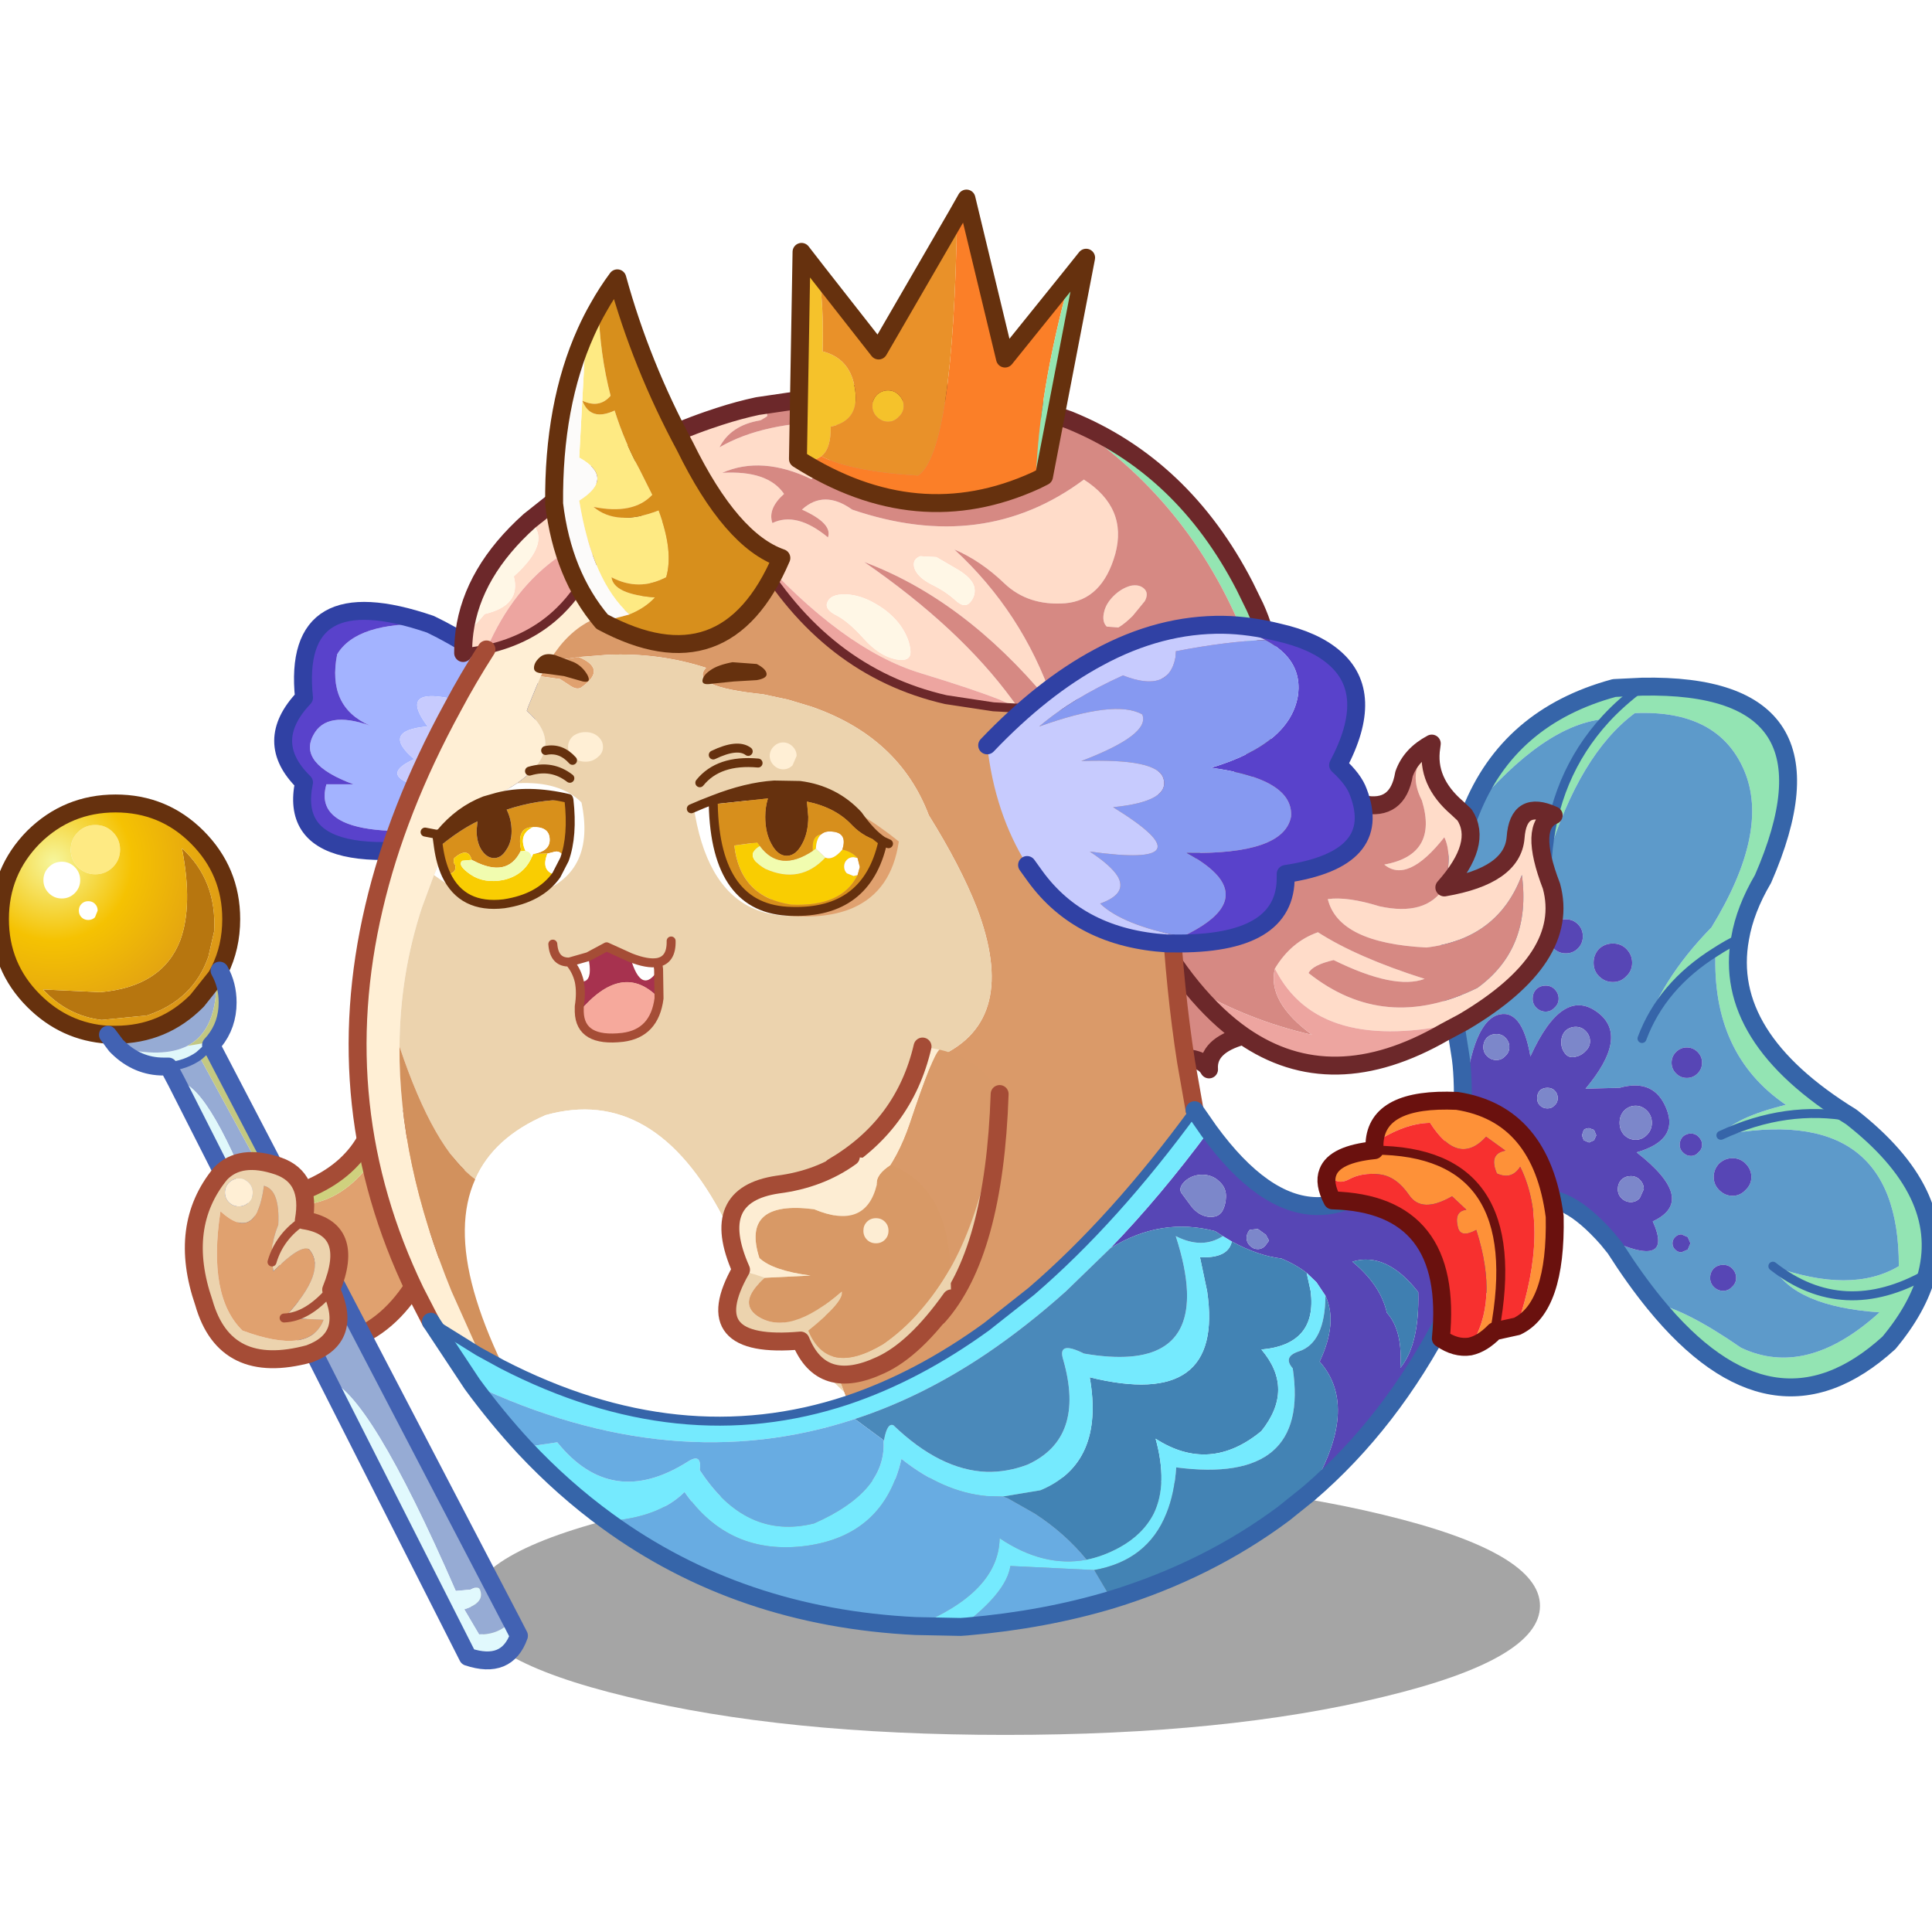 <svg xmlns:ffdec="https://www.free-decompiler.com/flash" xmlns:xlink="http://www.w3.org/1999/xlink" ffdec:objectType="frame" height="90" width="90" xmlns="http://www.w3.org/2000/svg"><use ffdec:characterId="25" height="90" transform="translate(-3.9)" width="95.3" xlink:href="#a"/><defs><g id="a" transform="translate(3.9)"><use ffdec:characterId="10" height="90" width="90" xlink:href="#b"/><use ffdec:characterId="24" height="160.2" transform="matrix(.465 0 0 .465 -3.885 6.32)" width="204.85" xlink:href="#c"/></g><g id="b"><use ffdec:characterId="8" height="90" width="90" xlink:href="#d"/><use ffdec:characterId="9" height="0" transform="translate(0 3.6) scale(.428)" width="0" xlink:href="#sprite9"/></g><g id="d"><use ffdec:characterId="6" height="90" width="90" xlink:href="#e"/><use ffdec:characterId="7" height="0" transform="matrix(.616 0 0 .616 0 14.5)" width="0" xlink:href="#sprite8"/></g><g id="e"><use ffdec:characterId="4" height="90" width="90" xlink:href="#f"/><use ffdec:characterId="5" height="0" transform="matrix(.5 0 0 .5 0 10.4)" width="0" xlink:href="#sprite7"/></g><g id="f"><use ffdec:characterId="1" height="0" transform="matrix(.435 0 0 .434 .3 2.65)" width="0" xlink:href="#sprite5"/><use ffdec:characterId="3" height="49.05" transform="scale(1.917 1.835)" width="46.95" xlink:href="#g"/></g><g id="c" transform="translate(8.35 6.3)"><use ffdec:characterId="11" height="28.8" transform="translate(47.15 128.05) scale(.898)" width="119.3" xlink:href="#h"/><use ffdec:characterId="12" height="80.15" transform="translate(137.202 48.002) scale(.898)" width="63.6" xlink:href="#i"/><use ffdec:characterId="13" height="97.6" transform="translate(-.898 59.702) scale(.898)" width="59.9" xlink:href="#j"/><use ffdec:characterId="14" height="28.8" transform="translate(27.452 40.402) scale(.898)" width="29.5" xlink:href="#k"/><use ffdec:characterId="15" height="38.35" transform="translate(113.852 53.702) scale(.898)" width="47.65" xlink:href="#l"/><use ffdec:characterId="16" height="161.35" transform="translate(34.908 -.898) scale(.898)" width="125.9" xlink:href="#m"/><use ffdec:characterId="17" height="43.35" transform="translate(42.14 45.64) scale(.898)" width="53.35" xlink:href="#n"/><use ffdec:characterId="18" height="37.55" transform="translate(98.002 41.802) scale(.898)" width="44" xlink:href="#o"/><use ffdec:characterId="19" height="29.5" transform="translate(132.002 89.452) scale(.898)" width="27.45" xlink:href="#p"/><use ffdec:characterId="20" height="38.6" transform="translate(71.952 84.052) scale(.898)" width="32.4" xlink:href="#q"/></g><g id="i"><path d="M10.3 13.95q4.2-10.6 16-13.8L29.4 0q23.05-.45 13.5 21.45-2 3.4-2.55 6.6Q38.3 39.1 52.75 48q10.75 8.4 8.45 17.5-1 3.8-4.25 7.7Q44 85 30.8 68.8q3.5.7 9.65 4.95 7.3 3.45 15.45-3.95-9.5-.65-11.9-5.15 8.75 3.15 14.05 0 .05-18.45-19.85-14.6 1.55-2 7.25-3.4Q37.15 41 37.6 29.6q-6 3.75-8.2 9.65 1.85-6.35 7.75-12.4 6.55-10.7 3.65-17.5-2.9-6.8-12.2-6.4-6.15 4.55-9.75 16.2.65-9.15 6.5-15.55-6.8.5-15.05 10.35M29.4 0q-2.3 1.7-4.05 3.6Q27.1 1.7 29.4 0m10.95 28.05q-1.45.7-2.75 1.55 1.3-.85 2.75-1.55M52.75 48q-7.25-1.35-14.55 2.05 7.3-3.4 14.55-2.05m8.45 17.5q-9.35 5.3-17.2-.85 7.85 6.15 17.2.85" fill="#93e4b3" fill-rule="evenodd" transform="translate(1 1)"/><path d="M30.8 68.8q-2.2-2.7-4.4-6.15l-.85-1.05q7.5 3.5 5.05-1.95 5.05-2.35-1.8-7.7 4.7-1.35 3.35-4.8-1.35-3.5-5.25-2.4l-3.8.1q4.95-5.9 1.3-8.55-3.9-2.85-7.45 4.95-.95-5.55-3.75-4.6-2.95 1.15-3.75 10.55l-.05.35q.1-4.35-.3-6.65-2.85-16.85 1.2-26.95Q18.55 4.1 25.35 3.6q-5.85 6.4-6.5 15.55 3.6-11.65 9.75-16.2 9.3-.4 12.2 6.4 2.9 6.8-3.65 17.5-5.9 6.05-7.75 12.4 2.2-5.9 8.2-9.65-.45 11.4 7.85 17.05-5.7 1.4-7.25 3.4 19.9-3.85 19.85 14.6-5.3 3.15-14.05 0 2.4 4.5 11.9 5.15-8.15 7.4-15.45 3.95-6.15-4.25-9.65-4.95m-12-46.35q-.05-1.7.05-3.3-.1 1.6-.05 3.3m-.15 10.9q-.6 0-1.05.4-.4.45-.4 1.05 0 .6.4 1 .45.45 1.05.45.6 0 1-.45.45-.4.45-1t-.45-1.05q-.4-.4-1-.4m3.6-6.85q-.55-.55-1.35-.55t-1.35.55q-.55.55-.55 1.35t.55 1.35q.55.55 1.35.55t1.35-.55q.55-.55.55-1.35t-.55-1.35m2.35 2.75q-.6.65-.6 1.55t.6 1.5q.65.65 1.55.65t1.5-.65q.65-.6.65-1.5t-.65-1.55q-.6-.6-1.5-.6t-1.55.6m11 13.9q.5-.5.5-1.2t-.5-1.2q-.5-.5-1.2-.5t-1.2.5q-.5.5-.5 1.2t.5 1.2q.5.5 1.2.5t1.2-.5M33.1 61.4q-.3.3-.3.7 0 .4.3.7.3.3.7.3l.7-.3.3-.7-.3-.7-.7-.3q-.4 0-.7.3m6.35 3.5q-.4-.4-1-.4t-1.05.4q-.4.45-.4 1.05 0 .6.4 1 .45.45 1.05.45.6 0 1-.45.45-.4.45-1t-.45-1.05m-4.6-15.05q-.5 0-.9.35-.35.4-.35.9t.35.85q.4.4.9.4t.85-.4q.4-.35.4-.85t-.4-.9q-.35-.35-.85-.35m6.1 3.35q-.6-.6-1.45-.6t-1.5.6q-.6.65-.6 1.5t.6 1.45q.65.65 1.5.65t1.45-.65q.65-.6.65-1.45t-.65-1.5" fill="#5d9aca" fill-rule="evenodd" transform="translate(1 1)"/><path d="M25.55 61.6Q15.9 50.65 12 66.65q-6.85 1-12-12 8.3.45 9.4-6.85v-.25l.05-.35q.8-9.4 3.75-10.55 2.8-.95 3.75 4.6 3.55-7.8 7.45-4.95 3.65 2.65-1.3 8.55l3.8-.1q3.9-1.1 5.25 2.4 1.35 3.45-3.35 4.8 6.85 5.35 1.8 7.7 2.45 5.45-5.05 1.95M12.1 39.15q-.4.45-.4 1.05 0 .6.4 1 .45.45 1.05.45.6 0 1-.45.45-.4.45-1t-.45-1.05q-.4-.4-1-.4t-1.05.4m12.5-9.9q.65-.6 1.55-.6t1.5.6q.65.65.65 1.55t-.65 1.5q-.6.65-1.5.65t-1.55-.65q-.6-.6-.6-1.5t.6-1.55m-2.35-2.75q.55.55.55 1.35t-.55 1.35q-.55.55-1.35.55t-1.35-.55q-.55-.55-.55-1.35t.55-1.35q.55-.55 1.35-.55t1.35.55m-3.6 6.85q.6 0 1 .4.45.45.45 1.05 0 .6-.45 1-.4.45-1 .45t-1.05-.45q-.4-.4-.4-1t.4-1.05q.45-.4 1.05-.4m3.35 4.6q-.65 0-1.15.45-.45.5-.45 1.2-.05.7.4 1.3.4.55 1.15.4.7-.15 1.15-.65.5-.45.5-1.1 0-.65-.5-1.15-.45-.45-1.1-.45m7.95 9.35q-.55-.55-1.25-.55-.75 0-1.3.55-.5.55-.5 1.35t.5 1.35q.55.55 1.3.55.7 0 1.25-.55t.55-1.35q0-.8-.55-1.35M18 45.05q-.3.35-.3.85t.3.8q.35.35.85.35t.8-.35q.35-.3.35-.8t-.35-.85q-.3-.3-.8-.3t-.85.3m17.6-1.9q-.5.5-1.2.5t-1.2-.5q-.5-.5-.5-1.2t.5-1.2q.5-.5 1.2-.5t1.2.5q.5.5.5 1.2t-.5 1.2m5.35 10.05q.65.65.65 1.5t-.65 1.45q-.6.65-1.45.65t-1.5-.65q-.6-.6-.6-1.45t.6-1.5q.65-.6 1.5-.6t1.45.6m-6.1-3.35q.5 0 .85.35.4.4.4.9t-.4.85q-.35.4-.85.4t-.9-.4q-.35-.35-.35-.85t.35-.9q.4-.35.9-.35m4.6 15.05q.45.45.45 1.05 0 .6-.45 1-.4.45-1 .45t-1.05-.45q-.4-.4-.4-1t.4-1.05q.45-.4 1.05-.4.6 0 1 .4m-6.35-3.5q.3-.3.7-.3l.7.3.3.7-.3.7-.7.3q-.4 0-.7-.3-.3-.3-.3-.7 0-.4.3-.7m-6-6.4q-.4.45-.4 1.05 0 .6.4 1 .45.45 1.05.45.6 0 1-.45l.45-1q0-.6-.45-1.05-.4-.4-1-.4t-1.05.4m-4.2-5.55-.2.6.2.55.6.25.55-.25.25-.55-.25-.6-.55-.2q-.35 0-.6.2" fill="#5746b5" fill-rule="evenodd" transform="translate(1 1)"/><path d="M12.1 39.15q.45-.4 1.05-.4.6 0 1 .4.45.45.45 1.05 0 .6-.45 1-.4.45-1 .45t-1.05-.45q-.4-.4-.4-1t.4-1.05m9.9-1.2q.65 0 1.1.45.5.5.5 1.15 0 .65-.5 1.1-.45.5-1.15.65-.75.15-1.15-.4-.45-.6-.4-1.3 0-.7.45-1.2.5-.45 1.15-.45m-4 7.1q.35-.3.85-.3t.8.3q.35.35.35.85t-.35.8q-.3.35-.8.35T18 46.7q-.3-.3-.3-.8t.3-.85m11.95 2.25q.55.55.55 1.35T29.95 50q-.55.55-1.25.55-.75 0-1.3-.55-.5-.55-.5-1.35t.5-1.35q.55-.55 1.3-.55.7 0 1.25.55m-7.05 2.15q.25-.2.6-.2l.55.2.25.6-.25.55-.55.25-.6-.25-.2-.55.2-.6M27.1 55q.45-.4 1.05-.4.6 0 1 .4.45.45.45 1.05l-.45 1q-.4.45-1 .45t-1.05-.45q-.4-.4-.4-1t.4-1.05" fill="#7c87ca" fill-rule="evenodd" transform="translate(1 1)"/><path d="M25.35 3.6Q27.1 1.7 29.4 0m-4.05 3.6q-5.85 6.4-6.5 15.55-.1 1.6-.05 3.3m10.6 16.8q2.2-5.9 8.2-9.65 1.3-.85 2.75-1.55m-2.15 22q7.3-3.4 14.55-2.05M44 64.65q7.85 6.15 17.2.85" fill="none" stroke="#3665a9" stroke-linecap="round" stroke-linejoin="round" transform="translate(1 1)"/><path d="M11.3 14.95q4.2-10.6 16-13.8L30.4 1Q53.45.55 43.9 22.45q-2 3.4-2.55 6.6Q39.3 40.1 53.75 49q10.75 8.4 8.45 17.5-1 3.8-4.25 7.7Q45 86 31.8 69.8q-2.2-2.7-4.4-6.15l-.85-1.05Q16.9 51.65 13 67.65m-12-12q8.3.45 9.4-6.85v-.25q.1-4.35-.3-6.65-2.85-16.85 1.2-26.95" fill="none" stroke="#3665a9" stroke-linecap="round" stroke-linejoin="round" stroke-width="2"/></g><g id="j"><path d="M30 44.3q9 2.65 14.3-9.35l6.55 6.15q-3.6 17.15-13.25 19.1Q31 57.9 30 44.3" fill="#e0a16f" fill-rule="evenodd" transform="translate(1 1)"/><path d="M44.3 34.95Q39 46.95 30 44.3q10.9-2.2 12.3-11.2l2 1.85" fill="#cfd17e" fill-rule="evenodd" transform="translate(1 1)"/><path d="m45.3 35.95-2-1.85q-1.4 9-12.3 11.2 1 13.6 7.6 15.9 9.65-1.95 13.25-19.1l-6.55-6.15z" fill="none" stroke="#a54c36" stroke-linecap="round" stroke-linejoin="round" stroke-width="2"/><path d="M12.6 3.2q.8.8.8 1.95t-.8 1.95q-.8.8-1.95.8T8.7 7.1q-.8-.8-.8-1.95t.8-1.95q.8-.8 1.95-.8t1.95.8" fill="#feea83" fill-rule="evenodd" transform="translate(1 1)"/><path d="M8.35 7.1q.6.6.6 1.45T8.35 10q-.6.6-1.45.6T5.45 10q-.6-.6-.6-1.45t.6-1.45q.6-.6 1.45-.6t1.45.6m2.25 4.1q.3.3.3.75l-.3.75q-.3.3-.75.3t-.75-.3q-.3-.3-.3-.75t.3-.75q.3-.3.75-.3t.75.3" fill="#fff" fill-rule="evenodd" transform="translate(1 1)"/><path d="m23.9 14.25-.65 2.85q-1.7 4.85-6.85 6.55l-5.05.5q-3.8-.45-6.55-3.4l6.4.3q6.9-.6 8.9-5.75 1.45-3.9.2-10.3 3.9 3.55 3.6 9.25" fill="#b7760f" fill-rule="evenodd" transform="translate(1 1)"/><path d="m23.9 26.55-.35.4-.3.25-1.05.95q-1.5 1.05-3.4 1.2h-.55q-2.9 0-5.1-2.15 5 1.25 7.75-.15l3-.5" fill="#e0f7fa" fill-rule="evenodd" transform="translate(1 1)"/><path d="m37.05 52.85 20 38.35q-1.4 1.55-3.6 1.5l-1.65-2.8q2.35-.75 1.75-2.2-.2-.45-1.05 0l-1.65.15Q41.1 65.5 36.55 64.3l-2.15-4.25q-1-5-5.9-15.05-5.55-14.2-8.8-13.95l-.9-1.7q1.9-.15 3.4-1.2l11.55 21.2 3.3 3.5M13.15 27.2l-.2-.2-.9-1.2h.85q5.35 0 9.1-3.8l2.15-2.7q.15 6-3.25 7.75-2.75 1.4-7.75.15" fill="#96abd4" fill-rule="evenodd" transform="translate(1 1)"/><path d="m23.55 26.95 13.5 25.9-3.3-3.5-11.55-21.2 1.05-.95.3-.25" fill="#c4c882" fill-rule="evenodd" transform="translate(1 1)"/><path d="M24.5 18.65q.9 1.6.9 3.55 0 2.5-1.5 4.35l-3 .5q3.4-1.75 3.25-7.75l.35-.65" fill="#c2c783" fill-rule="evenodd" transform="translate(1 1)"/><path d="m34.4 60.05-14.7-29q3.25-.25 8.8 13.95 4.9 10.05 5.9 15.05" fill="#e0f8fb" fill-rule="evenodd" transform="translate(1 1)"/><path d="m57.05 91.2.85 1.65q-1.35 3.8-5.7 2.35L36.55 64.3q4.55 1.2 14.3 23.55l1.65-.15q.85-.45 1.05 0 .6 1.45-1.75 2.2l1.65 2.8q2.2.05 3.6-1.5" fill="#e1f9fd" fill-rule="evenodd" transform="translate(1 1)"/><path d="M12.6 3.2q-.8-.8-1.95-.8t-1.95.8q-.8.8-.8 1.95t.8 1.95q.8.8 1.95.8t1.95-.8q.8-.8.8-1.95t-.8-1.95M8.35 7.1q-.6-.6-1.45-.6t-1.45.6q-.6.6-.6 1.45t.6 1.45q.6.6 1.45.6t1.45-.6q.6-.6.6-1.45t-.6-1.45m3.7 18.7q-4.8-.3-8.3-3.8Q0 18.25 0 12.9t3.75-9.15Q7.55 0 12.9 0q5.35 0 9.1 3.75 3.8 3.8 3.8 9.15 0 3.15-1.3 5.75l-.35.65L22 22q-3.75 3.8-9.1 3.8h-.85M23.9 14.25q.3-5.7-3.6-9.25 1.25 6.4-.2 10.3-2 5.15-8.9 5.75l-6.4-.3q2.75 2.95 6.55 3.4l5.05-.5q5.15-1.7 6.85-6.55l.65-2.85M10.6 11.2q-.3-.3-.75-.3t-.75.3q-.3.3-.3.75t.3.75q.3.3.75.3t.75-.3l.3-.75q0-.45-.3-.75" fill="url(#r)" fill-rule="evenodd" transform="translate(1 1)"/><path d="M13.05 26.8q-4.8-.3-8.3-3.8Q1 19.25 1 13.9t3.75-9.15Q8.55 1 13.9 1q5.35 0 9.1 3.75 3.8 3.8 3.8 9.15 0 3.15-1.3 5.75l-.35.65L23 23q-3.75 3.8-9.1 3.8h-.85" fill="none" stroke="#66310e" stroke-linecap="round" stroke-linejoin="round" stroke-width="2"/><path d="M25.5 19.65q.9 1.6.9 3.55 0 2.5-1.5 4.35l-.35.4 13.5 25.9 20 38.35.85 1.65q-1.35 3.8-5.7 2.35L37.55 65.3l-2.15-4.25-14.7-29-.9-1.7h-.55q-2.9 0-5.1-2.15l-.2-.2-.9-1.2" fill="none" stroke="#4262b3" stroke-linecap="round" stroke-linejoin="round" stroke-width="2"/><path d="M22.2 28.15q-1.5 1.05-3.4 1.2m4.75-2.4-.3.25-1.05.95" fill="none" stroke="#4262b3" stroke-linecap="round" stroke-linejoin="round" transform="translate(1 1)"/><path d="M25.55 44.5q.45.45 1.1.45.65 0 1.1-.45.45-.45.45-1.1 0-.65-.45-1.1-.45-.45-1.1-.45-.65 0-1.1.45-.45.45-.45 1.1 0 .65.45 1.1m4.8 6.65q-.2-1.9.7-4.15.2-3.9-1.6-4.35-.85 6.5-4.85 2.85-1.45 9.5 2.45 13.3 7.55 2.8 9.05-1.2l-4.4-.2q2.65-.1 5.25-3.15-2.6 3.05-5.25 3.15 4.9-5.2 2.8-7.65-.95-.6-4 2.45l-.15-1.05q.85-2.9 3.55-4.65-2.7 1.75-3.55 4.65m6.6 3.1q2.45 5.35-2.45 7.15-9.4 2.55-11.75-5.7-2.95-8.55 1.85-14.4 2.2-2.3 6.45-.85 3.7 1.3 2.85 6.05 5.85.9 3.05 7.75" fill="#ecd3ae" fill-rule="evenodd" transform="translate(1 1)"/><path d="M25.55 44.5q-.45-.45-.45-1.1 0-.65.45-1.1.45-.45 1.1-.45.65 0 1.1.45.45.45.45 1.1 0 .65-.45 1.1-.45.45-1.1.45-.65 0-1.1-.45" fill="#ffefd5" fill-rule="evenodd" transform="translate(1 1)"/><path d="m31.7 57.4 4.4.2q-1.5 4-9.05 1.2-3.9-3.8-2.45-13.3 4 3.65 4.85-2.85 1.8.45 1.6 4.35-.9 2.25-.7 4.15l.15 1.05q3.05-3.05 4-2.45 2.1 2.45-2.8 7.65" fill="#e0a16f" fill-rule="evenodd" transform="translate(1 1)"/><path d="M30.35 51.15q.85-2.9 3.55-4.65m3.05 7.75q-2.6 3.05-5.25 3.15" fill="none" stroke="#a54c36" stroke-linecap="round" stroke-linejoin="round" transform="translate(1 1)"/><path d="M34.9 47.5q.85-4.75-2.85-6.05-4.25-1.45-6.45.85-4.8 5.85-1.85 14.4 2.35 8.25 11.75 5.7 4.9-1.8 2.45-7.15 2.8-6.85-3.05-7.75z" fill="none" stroke="#a54c36" stroke-linecap="round" stroke-linejoin="round" stroke-width="2"/></g><g id="k"><path d="M25.9 23.35q-23.3 3.75-21.05-4h3q-6.2-2.3-4.45-5.5 1.45-2.75 6.3-1.05-4.8-2.1-3.65-7.95 2.2-3.65 10.4-3.35 4.7 2.25 11.05 7l-.4 4q-15.9-6.15-10.95.4-5.3.45-1.5 3.65-6.9 3.1 11.5 4.55l-.25 2.25" fill="#a3b3ff" fill-rule="evenodd" transform="translate(1 1)"/><path d="M16.45 1.5q-8.2-.3-10.4 3.35Q4.9 10.7 9.7 12.8q-4.85-1.7-6.3 1.05-1.75 3.2 4.45 5.5h-3q-2.25 7.75 21.05 4l-.15 1.25Q-.1 30.9 2.35 19.15q-4.65-4.55 0-9.45-1.4-13.5 14.1-8.2" fill="#5942cb" fill-rule="evenodd" transform="translate(1 1)"/><path d="M26.15 21.1q-18.4-1.45-11.5-4.55-3.8-3.2 1.5-3.65-4.95-6.55 10.95-.4l-.95 8.6" fill="#c7cbfe" fill-rule="evenodd" transform="translate(1 1)"/><path d="m26.9 24.35.25-2.25.95-8.6.4-4q-6.35-4.75-11.05-7-15.5-5.3-14.1 8.2-4.65 4.9 0 9.45Q.9 31.9 26.75 25.6l.15-1.25z" fill="none" stroke="#3041a4" stroke-linecap="round" stroke-linejoin="round" stroke-width="2"/></g><g id="l"><path d="M31.9.4q-.6 3.8 2.9 6.8l.8.75q2.1 3.2-2.25 8.1 7.6-1.3 7.95-5.55.3-4.3 4.25-2.5-2.85 1.15-.25 7.9 2.2 8.05-9.8 15.15-16.2 3.75-21.05-5.95 1.8-3 4.8-4.05 4.35 2.8 11.9 5.2Q27.8 27.5 21 24.15q-2.35.55-2.8 1.45 8.5 6.75 18.85 1.65 6.05-4.4 4.95-12.6-2.65 7.15-10.65 8.1-9.8-.5-11-5.4 2.2-.3 5.75.8 5.2 1.15 7.25-2.1.95-3.6 0-5.6-4.1 5.2-6.7 3.05 6.05-1.1 4.2-7.15-1.8-3.5 1.05-5.95" fill="#ffdcc9" fill-rule="evenodd" transform="translate(1 1)"/><path d="M10.9 32.6q-4 1.1-3.8 3.75-.9-1.7-5.15-1.2Q0 26.85 0 19.3L13.2.1q14.25 11.65 15.65 3.3.75-2.15 3.1-3.4l-.05.4q-2.85 2.45-1.05 5.95 1.85 6.05-4.2 7.15 2.6 2.15 6.7-3.05.95 2 0 5.6-2.05 3.25-7.25 2.1-3.55-1.1-5.75-.8 1.2 4.9 11 5.4 8-.95 10.65-8.1 1.1 8.2-4.95 12.6-10.35 5.1-18.85-1.65.45-.9 2.8-1.45 6.8 3.35 10.15 2.1-7.55-2.4-11.9-5.2-3 1.05-4.8 4.05-.9 3.7 4.15 7.4-7.2-1.65-13.4-5.3 2.75 3.35 5.7 5.4M0 19.3q2.5 4.6 5.2 7.9-2.7-3.3-5.2-7.9" fill="#d68983" fill-rule="evenodd" transform="translate(1 1)"/><path d="m35.5 31.05-2.15 1.15q-12.55 7.25-22.45.4-2.95-2.05-5.7-5.4 6.2 3.65 13.4 5.3-5.05-3.7-4.15-7.4 4.85 9.7 21.05 5.95" fill="#eda5a0" fill-rule="evenodd" transform="translate(1 1)"/><path d="M32.9 1.4q-.6 3.8 2.9 6.8l.8.75q2.1 3.2-2.25 8.1 7.6-1.3 7.95-5.55.3-4.3 4.25-2.5-2.85 1.15-.25 7.9 2.2 8.05-9.8 15.15l-2.15 1.15q-12.55 7.25-22.45.4-4 1.1-3.8 3.75-.9-1.7-5.15-1.2Q1 27.85 1 20.3L14.2 1.1q14.25 11.65 15.65 3.3.75-2.15 3.1-3.4l-.05.4m-21 32.2q-2.95-2.05-5.7-5.4-2.7-3.3-5.2-7.9" fill="none" stroke="#6c282a" stroke-linecap="round" stroke-linejoin="round" stroke-width="2"/></g><g id="m"><path d="m22.7 50.3-2.6.4q0-1.2.15-2.35.6 0 2.25-2 4.1-.95 3.25-4.2 4.4-3.95 1.75-6.2l3.4-2.7q1.4-1.05 3-2 7.05-4.3 13.6-6.55l1.2-.4q2.15-.7 4.25-1.15 1.25.7 1.05 1.15l-.65.4-.15.05q-3.25.55-4.5 3 4.9-2.85 13-2.85 1.2 3.25-2.75 6.4-5.55-2.65-9.95-.7 5.1-.3 6.9 2.35-1.85 1.65-1.3 3.25 2.7-1.3 6.2 1.6.55-1.55-2.9-3.1 2.45-2.25 5.6 0 14.65 5 25.85-3.35 4.9 3.15 3.5 8.3-1.45 5.15-5.6 5.5-4.1.3-6.75-2.2-2.65-2.55-5.6-3.8 7.55 6.95 10.95 16.75l.25.75-.15.05-.65-.8q-9.35-11.2-20.45-15.35Q75.5 47.9 81.35 55.9l.6.8.05.1v.05l-.25-.15-1.8-.8q-2.9-1.15-8.8-2.95-8.75-2.65-18.6-13.65-5.6-6.2-10.25-5.3-2.55.45-4.75 2.75-3.7 1-6.65 3.1-5.25 3.6-8.2 10.45m72.1-3.75q-.85.85-1.6 1.3l-1.3-.1q-.55-.55-.3-1.6.2-.95 1.05-1.8.85-.85 1.9-1.15 1-.2 1.55.35.5.5.05 1.35l-1.35 1.65M75 44.8q1.05 1 1.7.2.65-.8.4-1.75-.3-.95-1.8-1.85L72.9 40l-1.8-.1q-.95.35-.65 1.35.35 1 1.9 1.8 1.55.75 2.65 1.75m-8.9.4q-1.7-1-3.4-1.05-1.6 0-1.95.85-.4.8 1 1.5 1.35.7 3.05 2.6 1.7 1.9 3.55 2.3 1.75.35 1.65-.95-.1-1.35-1.1-2.8-1.05-1.45-2.8-2.45" fill="#ffdcc9" fill-rule="evenodd" transform="translate(-7.3 1)"/><path d="M20.25 48.35q.9-6.7 7.25-12.4 2.65 2.25-1.75 6.2.85 3.25-3.25 4.2-1.65 2-2.25 2M66.1 45.2q1.75 1 2.8 2.45 1 1.45 1.1 2.8.1 1.3-1.65.95-1.85-.4-3.55-2.3-1.7-1.9-3.05-2.6-1.4-.7-1-1.5.35-.85 1.95-.85 1.7.05 3.4 1.05m8.9-.4q-1.1-1-2.65-1.75-1.55-.8-1.9-1.8-.3-1 .65-1.35l1.8.1 2.4 1.4q1.5.9 1.8 1.85.25.95-.4 1.75t-1.7-.2" fill="#fff7e6" fill-rule="evenodd" transform="translate(-7.3 1)"/><path d="m16.5 125.3-1.75-3.4q-9.85-20.45-4.6-42.8 2.55-10.95 8.8-22.4 1.7-3.2 3.75-6.4 4.95-1.1 8.2-4.3 2.3-2.25 3.75-5.5 1.35-2.3 2.9-3.75 2.2-2.3 4.75-2.75.4 11.25-5.7 12.35-3.25.55-5.7 3.55l-.3.4-.3.4-.65 1-.9 1.6-.15.35-1.25 3.05-.15.45q4.6 4.05-1.05 8.05-2.15 1.45-5.65 2.9-2.15 3.6-3.65 7.35L15.5 79.1q-2.45 7.45-2.5 15.5-.1 12.85 5.8 27.3l3 6.7-5.3-3.3" fill="#ffefd5" fill-rule="evenodd" transform="translate(-7.3 1)"/><path d="m98.85 54.15-.05 1.75v.8q-.4 11.95.2 22.4.5 9.2 1.75 17.2l.95 5.4q-8.95 12.25-18.2 20.2l-5 3.95q-7.65 5.55-15.55 8.2l-.35-.9q-2.25-5.7-2.3-11.25-.1-13.55 13.05-26.25 8.8-4.05 4.05-16.55-1.8-4.6-5.35-10.3-3.3-8.7-13.05-12.1l-2.65-.8-2.8-.6q-8.3-.85-6.35-2.95-5.25-1.7-11-1.45l-3.2.25-2.1.3-1.25.25.65-1 .3-.4.3-.4q2.45-3 5.7-3.55 6.1-1.1 5.7-12.35 4.65-.9 10.25 5.3 7.85 13.5 21.4 16.6l5.3.8 2.75.15h.05l3.9-.15.25.3-.1-.3 5.7-.8 7.05-1.75" fill="#da9a69" fill-rule="evenodd" transform="translate(-7.3 1)"/><path d="m29.65 51.7 1.25-.25 2.1-.3q3.15 1.3.4 3.3-.55.5-1.5-.2l-1-.65-2.15-.3.9-1.6" fill="#e0a16f" fill-rule="evenodd" transform="translate(-7.3 1)"/><path d="m82 56.85-2.75-.15-5.3-.8q-13.55-3.1-21.4-16.6 9.85 11 18.6 13.65 5.9 1.8 8.8 2.95l1.8.8.25.15m-44.45-20.1Q36 38.2 34.65 40.5 33.2 43.75 30.9 46q-3.25 3.2-8.2 4.3 2.95-6.85 8.2-10.45 2.95-2.1 6.65-3.1" fill="#eda5a0" fill-rule="evenodd" transform="translate(-7.3 1)"/><path d="m33 51.15 3.2-.25q5.75-.25 11 1.45-1.95 2.1 6.35 2.95l2.8.6 2.65.8q9.75 3.4 13.05 12.1 3.55 5.7 5.35 10.3 4.75 12.5-4.05 16.55-13.15 12.7-13.05 26.25.05 5.55 2.3 11.25-4.75-4.35-9-11.25-2.25-3.65-4.4-8.05-7.75-15-19.9-11.6-5.8 2.5-7.85 7.15-4.6-3.3-8.45-14.8.05-8.05 2.5-15.5l1.35-3.65q1.5-3.75 3.65-7.35 3.5-1.45 5.65-2.9 5.65-4 1.05-8.05l.15-.45 1.25-3.05.15-.35 2.15.3 1 .65q.95.7 1.5.2 2.75-2-.4-3.3" fill="#ecd3ae" fill-rule="evenodd" transform="translate(-7.3 1)"/><path d="m62.6 133.15.35.9q-18.7 6.2-38.5-4-2.1-4.4-3.15-8.15-2.1-7.5.15-12.5 2.05-4.65 7.85-7.15 12.15-3.4 19.9 11.6 2.15 4.4 4.4 8.05 4.25 6.9 9 11.25" fill="#fff" fill-rule="evenodd" transform="translate(-7.3 1)"/><path d="m86.85 24.4.85.3q12.7 5.15 19.6 18.55l1.15 2.35q2.4 5.3.35 7.5l-1.5-4.15q-6.2-15.5-19.9-24.25l-.55-.3" fill="#94e5b2" fill-rule="evenodd" transform="translate(-7.3 1)"/><path d="m52.95 23.15 5.8-.85.8-.05q10.85-1.45 19.6.05 3.9.7 7.4 1.95l.1.05.2.1.55.3q13.7 8.75 19.9 24.25l1.5 4.15-1.5 1q-2.7 1.05-8.45.05L91.8 55.9l-5.7.8v-.05l-.25-.75q-3.4-9.8-10.95-16.75 2.95 1.25 5.6 3.8 2.65 2.5 6.75 2.2 4.15-.35 5.6-5.5 1.4-5.15-3.5-8.3-11.2 8.35-25.85 3.35-3.15-2.25-5.6 0 3.45 1.55 2.9 3.1-3.5-2.9-6.2-1.6-.55-1.6 1.3-3.25-1.8-2.65-6.9-2.35 4.4-1.95 9.95.7 3.95-3.15 2.75-6.4-8.1 0-13 2.85 1.25-2.45 4.5-3l.15-.05.65-.4q.2-.45-1.05-1.15m41.85 23.4 1.35-1.65q.45-.85-.05-1.35-.55-.55-1.55-.35-1.05.3-1.9 1.15-.85.85-1.05 1.8-.25 1.05.3 1.6l1.3.1q.75-.45 1.6-1.3m-12.75 10.3L82 56.8l-.05-.1-.6-.8q-5.85-8-16.5-15.35Q75.95 44.7 85.3 55.9l.65.8-3.9.15" fill="#d68983" fill-rule="evenodd" transform="translate(-7.3 1)"/><path d="M103.3 104q6.05 8.3 12 8.4 4.8.1 9.55-5.2l7.35 12.2-2.5 5.35q-6.1 11.85-15.25 19.7 5.8-9.5 1.2-14.7 2.05-4.35.65-7.35l-1-1.5-1.1-1.05q-1.15-.9-2.8-1.6-2.6-.3-5.55-1.9l-1-.6-.85-.55q-6.05-1.6-11.7 1.9 5.6-5.8 11-13.1m21.35 26.45q2.15-2.6 2-8.45-3.55-4.55-7.35-3.4 3.15 2.6 3.85 5.7 1.8 2 1.5 6.15M110 116.25l-.35-.65-.9-.65-.9.1q-.35.4-.35.9t.35.85q.4.4.9.4t.85-.4l.4-.55m-4.8-5q0-.95-.8-1.65-.75-.7-1.85-.7t-1.9.7q-.75.7-.45 1.3l1.15 1.55q.8 1 1.9 1.15 1.1.1 1.55-.65.4-.75.4-1.7" fill="#5746b5" fill-rule="evenodd" transform="translate(-7.3 1)"/><path d="M105.2 111.25q0 .95-.4 1.7-.45.75-1.55.65-1.1-.15-1.9-1.15l-1.15-1.55q-.3-.6.45-1.3.8-.7 1.9-.7 1.1 0 1.85.7.8.7.8 1.65m4.8 5-.4.55q-.35.4-.85.4t-.9-.4q-.35-.35-.35-.85t.35-.9l.9-.1.9.65.35.65" fill="#7c87ca" fill-rule="evenodd" transform="translate(-7.3 1)"/><path d="M89.65 151.85q-2.4-2.95-5.8-5.15l-3-1.7-.55-.2 4.2-.7q7.2-3 5.5-12.6 15.05 3.7 13.1-9.6l-.8-3.8q3.15.15 3.55-1.75 2.95 1.6 5.55 1.9 1.65.7 2.8 1.6l.45 2.05q.75 5.95-5.5 6.5 3.75 4.4 0 9.1-5.75 4.75-11.8.85 1.4 5.05-.2 8.35-1.2 2.35-3.85 3.8-1.85 1-3.65 1.35" fill="#4283b4" fill-rule="evenodd" transform="translate(-7.3 1)"/><path d="m101.7 101.7 1.6 2.3q-5.4 7.3-11 13.1l-4.95 4.8q-4.35 3.9-8.85 6.95-7.2 4.85-14.7 7.3-20.3 6.7-42.7-3.9l-4.6-6.95 5.3 3.3 2.65 1.45q19.8 10.2 38.5 4 7.9-2.65 15.55-8.2l5-3.95q9.25-7.95 18.2-20.2m-26.1 57.65-5-.1q9.25-3.75 9.35-9.8 4.9 3.3 9.7 2.4 1.8-.35 3.65-1.35 2.65-1.45 3.85-3.8 1.6-3.3.2-8.35 6.05 3.9 11.8-.85 3.75-4.7 0-9.1 6.25-.55 5.5-6.5l-.45-2.05 1.1 1.05 1 1.5q-.05 5.25-2.95 6.2-1.85.6-.7 1.9 1.95 13-13 11.05-.2 2.95-1.1 5.15-2.1 5.25-8.05 6.3l-9.35-.45q-.45 3-5.55 6.8m-39.4-11.8q-4.95-3.6-9.3-8.25l3.7-.55q6.05 7.5 14.5 2.2 1.65-1.1 1.4.9 5.1 7.85 12.75 5.95 8.05-3.55 7.75-9.15l.05-.1q.35-2 1.05-1.7 5.2 5 10.4 5.2 2.3.05 4.55-.8 6.5-2.95 4-11.7-.7-2.2 2.3-.7 11.85 2.05 11.5-6.95-.1-2.6-1.25-6.15 2.95 1.5 5.25 0l1 .6q-.4 1.9-3.55 1.75l.8 3.8q1.95 13.3-13.1 9.6 1.7 9.6-5.5 12.6l-4.2.7-1.8-.05q-4.85-.45-9.5-4.15-1.95 8.5-10.6 9.7-8.65 1.15-13.6-6-2.85 2.85-8.6 3.25" fill="#75eafe" fill-rule="evenodd" transform="translate(-7.3 1)"/><path d="m67.05 138.55-3.25-2.4q7.5-2.45 14.7-7.3 4.5-3.05 8.85-6.95l4.95-4.8q5.65-3.5 11.7-1.9l.85.55q-2.3 1.5-5.25 0 1.15 3.55 1.25 6.15.35 9-11.5 6.95-3-1.5-2.3.7 2.5 8.75-4 11.7-2.25.85-4.55.8-5.2-.2-10.4-5.2-.7-.3-1.05 1.7" fill="#4a89ba" fill-rule="evenodd" transform="translate(-7.3 1)"/><path d="M92.45 156.3q-7.5 2.25-16.15 3l-.7.05q5.1-3.8 5.55-6.8l9.35.45 1.95 3.3m-21.85 2.95q-19.65-.95-34.4-11.7 5.75-.4 8.6-3.25 4.95 7.15 13.6 6 8.65-1.2 10.6-9.7 4.65 3.7 9.5 4.15l1.8.05.55.2 3 1.7q3.4 2.2 5.8 5.15-4.8.9-9.7-2.4-.1 6.05-9.35 9.8M26.9 139.3q-3.05-3.3-5.8-7.05 22.4 10.6 42.7 3.9l3.25 2.4-.05.1q.3 5.6-7.75 9.15-7.65 1.9-12.75-5.95.25-2-1.4-.9-8.45 5.3-14.5-2.2l-3.7.55" fill="#68ace2" fill-rule="evenodd" transform="translate(-7.3 1)"/><path d="m114.45 144.45-2.8 2.25q-8.45 6.3-19.2 9.6L90.5 153q5.95-1.05 8.05-6.3.9-2.2 1.1-5.15 14.95 1.95 13-11.05-1.15-1.3.7-1.9 2.9-.95 2.95-6.2 1.4 3-.65 7.35 4.6 5.2-1.2 14.7" fill="#4383b4" fill-rule="evenodd" transform="translate(-7.3 1)"/><path d="M21.45 109.4q-2.25 5-.15 12.5 1.05 3.75 3.15 8.15l-2.65-1.45-3-6.7q-5.9-14.45-5.8-27.3 3.85 11.5 8.45 14.8" fill="#d2915d" fill-rule="evenodd" transform="translate(-7.3 1)"/><path d="M124.65 130.45q.3-4.15-1.5-6.15-.7-3.1-3.85-5.7 3.8-1.15 7.35 3.4.15 5.85-2 8.45" fill="#3f7fb1" fill-rule="evenodd" transform="translate(-7.3 1)"/><path d="m45.65 24.15 5.8-.85.8-.05q10.85-1.45 19.6.05 3.9.7 7.4 1.95l.1.05.2.1.85.3q12.7 5.15 19.6 18.55l1.15 2.35q2.4 5.3.35 7.5l-1.5 1q-2.7 1.05-8.45.05M12.8 51.7q0-1.2.15-2.35.9-6.7 7.25-12.4l3.4-2.7q1.4-1.05 3-2 7.05-4.3 13.6-6.55l1.2-.4q2.15-.7 4.25-1.15" fill="none" stroke="#6c282a" stroke-linecap="round" stroke-linejoin="round" stroke-width="2"/><path d="m22.7 50.3-2.6.4m66 6 5.7-.8 7.05-1.75m-16.8 2.7H82l-2.75-.15-5.3-.8q-13.55-3.1-21.4-16.6-5.6-6.2-10.25-5.3-2.55.45-4.75 2.75-1.55 1.45-2.9 3.75-1.45 3.25-3.75 5.5-3.25 3.2-8.2 4.3m59.35 6.55 3.9-.15h.15" fill="none" stroke="#6c282a" stroke-linecap="round" stroke-linejoin="round" transform="translate(-7.3 1)"/><path d="m91.55 55.15-.05 1.75v.8q-.4 11.95.2 22.4.5 9.2 1.75 17.2l.95 5.4M9.2 126.3l-1.75-3.4q-9.85-20.45-4.6-42.8 2.55-10.95 8.8-22.4 1.7-3.2 3.75-6.4" fill="none" stroke="#a54c36" stroke-linecap="round" stroke-linejoin="round" stroke-width="2"/><path d="M94.4 102.7 96 105q6.05 8.3 12 8.4 4.8.1 9.55-5.2l7.35 12.2-2.5 5.35q-6.1 11.85-15.25 19.7l-2.8 2.25q-8.45 6.3-19.2 9.6-7.5 2.25-16.15 3l-.7.05-5-.1q-19.65-.95-34.4-11.7-4.95-3.6-9.3-8.25-3.05-3.3-5.8-7.05l-4.6-6.95" fill="none" stroke="#3665a9" stroke-linecap="round" stroke-linejoin="round" stroke-width="2"/><path d="M62.95 134.05q7.9-2.65 15.55-8.2l5-3.95q9.25-7.95 18.2-20.2m-79.9 26.9 2.65 1.45q19.8 10.2 38.5 4M16.5 125.3l5.3 3.3" fill="none" stroke="#3665a9" stroke-linecap="round" stroke-linejoin="round" transform="translate(-7.3 1)"/><path d="M35.2 12.15q.15 5.25 1.35 9.85-1.25 1.45-3.15.55.9 2.35 3.6 1.1 1.1 3.5 2.8 6.6l1.4 2.8q-2.1 2.25-6.55 1.35 2.6 2.2 7.25.4 1.7 4.55.85 7.45-3.05 1.6-6.1 0 .25 1.9 4.85 2.25-1.1 1.2-2.85 1.9-4.15-3.75-5.6-12.7 4.05-2.55 0-4.8l.75-14q.65-1.45 1.4-2.75" fill="#feea83" fill-rule="evenodd" transform="translate(-7.3 1)"/><path d="M38.65 46.4q1.75-.7 2.85-1.9-4.6-.35-4.85-2.25 3.05 1.6 6.1 0 .85-2.9-.85-7.45-4.65 1.8-7.25-.4 4.45.9 6.55-1.35l-1.4-2.8q-1.7-3.1-2.8-6.6-2.7 1.25-3.6-1.1 1.9.9 3.15-.55-1.2-4.6-1.35-9.85.95-1.7 2.1-3.25 2.65 9.65 7.55 18.75Q50 38.15 55.6 40.1q-6.2 14.5-20 7.1l3.05-.8" fill="#d78f1c" fill-rule="evenodd" transform="translate(-7.3 1)"/><path d="m33.8 14.9-.75 14q4.05 2.25 0 4.8 1.45 8.95 5.6 12.7l-3.05.8q-4.4-5.2-5.35-13.15Q30.15 23 33.8 14.9" fill="#fcfbfa" fill-rule="evenodd" transform="translate(-7.3 1)"/><path d="M27.9 13.15q-.75 1.3-1.4 2.75-3.65 8.1-3.55 19.15Q23.9 43 28.3 48.2q13.8 7.4 20-7.1-5.6-1.95-10.75-12.45-4.9-9.1-7.55-18.75-1.15 1.55-2.1 3.25z" fill="none" stroke="#66310e" stroke-linecap="round" stroke-linejoin="round" stroke-width="2"/><path d="M75.2 1.85 76.25 0l4.3 17.85 7.25-9Q84.3 21.6 84 31.45q-13.25 6.05-26.55-2.4 1.7.4 2.6-.3 3.35 1.7 10.8 2.15 3.95-2.65 4.35-29.05" fill="#fb7f28" fill-rule="evenodd" transform="translate(-7.3 1)"/><path d="m87.8 8.85 1.8-2.25L84.9 31l-.9.45q.3-9.85 3.8-22.6" fill="#94e5b2" fill-rule="evenodd" transform="translate(-7.3 1)"/><path d="m57.45 29.05.4-23.1 1.9 2.45q.6 3.45.45 8.65 2.95.75 3.55 3.85.8 3.85-2.65 4.55.05 2.45-1.05 3.3-.9.7-2.6.3m8.8-7.15q.55-.5 1.25-.5t1.2.5q.55.55.55 1.25t-.55 1.2q-.5.55-1.2.55t-1.25-.55q-.5-.5-.5-1.2t.5-1.25" fill="#f5c22b" fill-rule="evenodd" transform="translate(-7.3 1)"/><path d="m59.75 8.4 6.7 8.55 8.75-15.1q-.4 26.4-4.35 29.05-7.45-.45-10.8-2.15 1.1-.85 1.05-3.3 3.45-.7 2.65-4.55-.6-3.1-3.55-3.85.15-5.2-.45-8.65m6.5 13.5q-.5.55-.5 1.25t.5 1.2q.55.55 1.25.55t1.2-.55q.55-.5.55-1.2t-.55-1.25q-.5-.5-1.2-.5t-1.25.5" fill="#e99129" fill-rule="evenodd" transform="translate(-7.3 1)"/><path d="M67.9 2.85 68.95 1l4.3 17.85 7.25-9 1.8-2.25L77.6 32l-.9.45q-13.25 6.05-26.55-2.4l.4-23.1 1.9 2.45 6.7 8.55 8.75-15.1z" fill="none" stroke="#66310e" stroke-linecap="round" stroke-linejoin="round" stroke-width="2"/></g><g id="n"><path d="M32.35 59.95q.6-.45 1.4-.45.8 0 1.35.45.6.5.6 1.2t-.6 1.15q-.55.5-1.35.5t-1.4-.5q-.55-.45-.55-1.15t.55-1.2m24.5 1.15q.45.45.45 1.05l-.45 1.05q-.45.45-1.05.45-.6 0-1.05-.45-.45-.45-.45-1.05 0-.6.45-1.05.45-.45 1.05-.45.6 0 1.05.45" fill="#ffefd5" fill-rule="evenodd" transform="translate(-15.35 -50.8)"/><path d="M26.15 65.2q4.75-.25 7.15 2.15 1.6 7.7-4.65 10.05-6.2 2.25-11.8-1.95 1.5-3.75 3.65-7.35 3.5-1.45 5.65-2.9M56.4 80q-2.3-.05-4.1-.9-5.2-2.45-6.5-11.4 2.85-1.5 5.8-1.95.7 10.25 3.65 13.35l1.15.9" fill="#fff" fill-rule="evenodd" transform="translate(-15.35 -50.8)"/><path d="M51.6 65.75q8.2-1.25 17.1 5.95-.8 5.5-5.1 7.4-2.85 1.25-7.2.9l-1.15-.9Q52.3 76 51.6 65.75" fill="#e0a16f" fill-rule="evenodd" transform="translate(-15.35 -50.8)"/><path d="M32.3 62.65q-1.3-1.45-3-1.1m2.7 3.1q-2-1.55-4.5-.8m20.5-1.8q2.7-1.3 3.9-.4m-5.4 3.5q2.1-2.6 6.5-2.2" fill="none" stroke="#66310e" stroke-linecap="round" stroke-linejoin="round" transform="translate(-15.35 -50.8)"/><path d="M28.6 51.2q.6-.6 1.75-.3l2.1.8q.95.45 1.5 1.4.5.95-.5.75l-2.1-.6-2.2-.3q-1.15 0-1.15-.6t.6-1.15m21.55.5 2.7.2q1.05.55 1.1 1.1.05.5-1.1.7l-2.55.15-2.45.25q-1.15.2-1.05-.4.1-.6.95-1.15.8-.55 2.4-.85" fill="#66310e" fill-rule="evenodd" transform="translate(-15.35 -50.8)"/><path d="M17.35 72.35q2.3-1.9 4.35-2.9l-.1 1q0 1.35.55 2.2.6.9 1.4.9.8 0 1.35-.9.6-.85.6-2.1t-.5-2.3l-.05-.1q3.45-1.15 6.95-1.1.45 4-.5 6.65-.35-1.15-1.3-.8l-.6.15-1.6.05q1.8-.3 1.85-1.5.05-1.4-1.5-1.5h-.35q-1.85 0-1.35 2.5l-.05.2q-1.5 3-5.25 1.05l-.2-.1q-.4-1.5-1.95-.2-.15.5.1.75.25.95-1 1.1-.6-1.3-.85-3.05" fill="#d8901b" fill-rule="evenodd" transform="translate(-15.35 -50.8)"/><path d="M31.9 67.05q-3.5-.05-6.95 1.1l.05.1q.5 1.05.5 2.3 0 1.25-.6 2.1-.55.9-1.35.9t-1.4-.9q-.55-.85-.55-2.2l.1-1q-2.05 1-4.35 2.9l-.2-1.45.4-.1q2.1-2.55 4.95-3.65l1.4-.4q3.45-.9 7.95.15l.05.15m16.1 0q3.7-1.45 6.8-1.65l2.85.05q3.9.5 6.5 3.3 1.45 2.05 2.75 2.9v.15q-2.05-.5-3.4-1.9-1.85-2-5.05-2.65l.15 1.7q0 1.8-.7 3.05-.7 1.3-1.7 1.3T54.5 72q-.7-1.25-.7-3.05 0-1.1.3-2.05l-6.1.65v-.5" fill="#66310e" fill-rule="evenodd" transform="translate(-15.35 -50.8)"/><path d="M18.2 75.4q1.25-.15 1-1.1-.25-.25-.1-.75 1.55-1.3 1.95.2l-1.05.1q-.6.5.95 1.55 1.5 1 3.6.6 2.3-.5 3.2-2.55l.15-.35 1.6-.05q-.8 2 1 2.4-1.85 2.6-5.85 3.2-4.65.55-6.45-3.25m8.3-2.6.05-.2q-.5-2.5 1.35-2.5-1.7.8-.85 2.65l-.55.05m35.9-.2q1.1.25 1.7.95l-.45-.1q-.45 0-.75.3t-.3.75q0 .45.3.75l.75.3.45-.1q-1.75 3.55-7.4 3.3-5.7-.85-6.35-6.6l2.55-.35.3.4q-1.85 1.1.6 2.55 3.9 1.75 6.7-1.25.85.35 1.9-.9m-3.3.15q-.15-1.7.95-1.85-.55.45-.6 1.6l-.35.25" fill="#f9cd02" fill-rule="evenodd" transform="translate(-15.35 -50.8)"/><path d="m21.05 73.75.2.1Q25 75.8 26.5 72.8l.55-.05q.55.05.7.7-.9 2.05-3.2 2.55-2.1.4-3.6-.6-1.55-1.05-.95-1.55l1.05-.1M53.2 72.2q2.2 3 5.9.55l.35-.25 1.05 1q-2.8 3-6.7 1.25-2.45-1.45-.6-2.55" fill="#f1fcaf" fill-rule="evenodd" transform="translate(-15.35 -50.8)"/><path d="M27.9 70.1h.35q1.55.1 1.5 1.5-.05 1.2-1.85 1.5l-.15.35q-.15-.65-.7-.7-.85-1.85.85-2.65m1.6 2.95.6-.15q.95-.35 1.3.8l-.9 1.75q-1.8-.4-1-2.4m30.55-2.15q.45-.4 1.25-.3 1.7.15 1.1 2-1.05 1.25-1.9.9l-1.05-1q.05-1.15.6-1.6m4.05 2.65.25 1-.25.9-.45.1-.75-.3q-.3-.3-.3-.75t.3-.75q.3-.3.75-.3l.45.1" fill="#fff" fill-rule="evenodd" transform="translate(-15.35 -50.8)"/><path d="M62.4 72.6q.6-1.85-1.1-2-.8-.1-1.25.3-1.1.15-.95 1.85-3.7 2.45-5.9-.55l-.3-.4-2.55.35q.65 5.75 6.35 6.6 5.65.25 7.4-3.3l.25-.9-.25-1q-.6-.7-1.7-.95M48 67.55l6.1-.65q-.3.95-.3 2.05 0 1.8.7 3.05.7 1.3 1.7 1.3t1.7-1.3q.7-1.25.7-3.05l-.15-1.7q3.2.65 5.05 2.65 1.35 1.4 3.4 1.9-1.8 7.95-10.15 7.7-8.5-.15-8.75-11.95" fill="#d78f1c" fill-rule="evenodd" transform="translate(-15.35 -50.8)"/><path d="M17.35 72.35q.25 1.75.85 3.05 1.8 3.8 6.45 3.25 4-.6 5.85-3.2l.9-1.75q.95-2.65.5-6.65l-.05-.15q-4.5-1.05-7.95-.15l-1.4.4q-2.85 1.1-4.95 3.65l-.4.1.2 1.45m-.2-1.45-1.3-.25M48 67.05q3.7-1.45 6.8-1.65l2.85.05q3.9.5 6.5 3.3 1.45 2.05 2.75 2.9l.65.3M48 67.55q.25 11.8 8.75 11.95 8.35.25 10.15-7.7v-.15m-21.35-3.6q1.25-.55 2.45-1v.5" fill="none" stroke="#66310e" stroke-linecap="round" stroke-linejoin="round" transform="translate(-15.35 -50.8)"/><path d="M41.9 85.95Q40 89 38.75 84.65q1.9.75 3.05.55l.1.75m-7.85-1.4q.65 3.1-1 2.75-.3-1.25-1.1-2.15l2.1-.6" fill="#fefefe" fill-rule="evenodd" transform="translate(-15.35 -50.8)"/><path d="M33.05 90.7v-.6q.25-1.55 0-2.8 1.65.35 1-2.75l2.05-1.1 2.65 1.2Q40 89 41.9 85.95l.05 3.25q-4.05-4.25-8.9 1.5" fill="#a7324f" fill-rule="evenodd" transform="translate(-15.35 -50.8)"/><path d="M33.05 90.7q4.85-5.75 8.9-1.5-.5 3.9-4.05 4.35-4.75.55-4.85-2.85" fill="#f6a99c" fill-rule="evenodd" transform="translate(-15.35 -50.8)"/><path d="M33.05 87.3q.25 1.25 0 2.8v.6q.1 3.4 4.85 2.85 3.55-.45 4.05-4.35l-.05-3.25-.1-.75q-1.15.2-3.05-.55l-2.65-1.2-2.05 1.1-2.1.6q-1.7.05-1.85-2m2.95 4.15q-.3-1.25-1.1-2.15m9.85.05q1.55-.3 1.5-2.4" fill="none" stroke="#a54d36" stroke-linecap="round" stroke-linejoin="round" transform="translate(-15.35 -50.8)"/></g><g id="o"><path d="M26.35 0q2.95.05 6.15.85 4 .9 6.2 2.8 4.7 4 .45 12 1.75 1.6 2.25 3 2.9 7.5-8.1 9.15v.25q.15 7.7-12.55 7.5h-.65l1.65-.75q6.9-3.25 4-6.75-1.1-1.3-3.5-2.6 10.85.2 11.65-4.05.3-4.2-8.9-5.45 8.95-2.7 9.7-8.25.25-2.35-1.15-4.05-.9-1.1-2.5-1.95-1.9-1-4.7-1.7" fill="#5942cb" fill-rule="evenodd" transform="translate(1 1)"/><path d="M20.1 35.55q-9.75-.6-14.75-7.5l-.9-1.25Q.85 21.05 0 13.45 6.15 7 12.4 3.65 19.3-.1 26.35 0q2.8.7 4.7 1.7-4.35.15-10 1.25l-.05.7q-.75 4-5.85 2Q9.5 8.2 5.8 11.35 14.3 8.3 17.3 10q.95 2.25-6.8 5.2 8.45-.3 9.15 1.9.85 2.6-5.6 3.25 11.1 6.85-2.6 4.95 2.35 1.55 3.1 2.75Q15.7 30 12.6 31.1q2.5 2.4 9.15 3.7l-1.65.75" fill="#c7cbfe" fill-rule="evenodd" transform="translate(1 1)"/><path d="M31.05 1.7q1.6.85 2.5 1.95 1.4 1.7 1.15 4.05-.75 5.55-9.7 8.25 9.2 1.25 8.9 5.45-.8 4.25-11.65 4.05 2.4 1.3 3.5 2.6 2.9 3.5-4 6.75-6.65-1.3-9.15-3.7 3.1-1.1 1.95-3.05-.75-1.2-3.1-2.75 13.7 1.9 2.6-4.95 6.45-.65 5.6-3.25-.7-2.2-9.15-1.9 7.75-2.95 6.8-5.2-3-1.7-11.5 1.35 3.7-3.15 9.35-5.7 5.1 2 5.85-2l.05-.7q5.65-1.1 10-1.25" fill="#8699f1" fill-rule="evenodd" transform="translate(1 1)"/><path d="M27.35 1q2.95.05 6.15.85 4 .9 6.2 2.8 4.7 4 .45 12 1.75 1.6 2.25 3 2.9 7.5-8.1 9.15v.25q.15 7.7-12.55 7.5h-.65q-9.75-.6-14.75-7.5l-.9-1.25M1 14.45Q7.15 8 13.4 4.65 20.3.9 27.35 1" fill="none" stroke="#3041a4" stroke-linecap="round" stroke-linejoin="round" stroke-width="2"/></g><g id="p"><path d="M21.25 25.2q3.7-11 .35-17.8-.95 1.5-2.6.75-.95-2.2.95-2.55L17.8 4.05q-3.1 3.4-6.25-1.55-2.9.05-6.2 2.25.3-5.1 9.2-4.7 9.4 1.45 10.9 12.9.2 10.15-4.2 12.25M5.35 5.55q17.2.05 13.4 20.2-1.35 1.4-2.75 1.7 3.3-4.9.7-13-1.75.95-2.05-.3-.45-1.8.95-1.95L14 10.7q-3.4 1.95-4.8-.15-1.45-2.1-3.3-2.3Q4 8 2.5 8.8T.15 8q.75-2 5.2-2.45" fill="#fe9138" fill-rule="evenodd" transform="translate(1 1)"/><path d="M5.35 4.75q3.3-2.2 6.2-2.25 3.15 4.95 6.25 1.55l2.15 1.55q-1.9.35-.95 2.55 1.65.75 2.6-.75 3.35 6.8-.35 17.8l-2.5.55q3.8-20.15-13.4-20.2v-.8M.15 8Q1 9.6 2.5 8.8t3.4-.55q1.85.2 3.3 2.3 1.4 2.1 4.8.15l1.6 1.5q-1.4.15-.95 1.95.3 1.25 2.05.3 2.6 8.1-.7 13-1.6.25-3.25-.9 1.5-15.05-12.1-15.4-1-1.9-.5-3.15" fill="#f7302f" fill-rule="evenodd" transform="translate(1 1)"/><path d="M22.25 26.2q4.4-2.1 4.2-12.25-1.5-11.45-10.9-12.9-8.9-.4-9.2 4.7v.8Q1.9 7 1.15 9q-.5 1.25.5 3.15 13.6.35 12.1 15.4 1.65 1.15 3.25.9 1.4-.3 2.75-1.7l2.5-.55" fill="none" stroke="#6a110e" stroke-linecap="round" stroke-linejoin="round" stroke-width="2"/><path d="M5.35 5.55q17.2.05 13.4 20.2" fill="none" stroke="#6a110e" stroke-linecap="round" stroke-linejoin="round" transform="translate(1 1)"/></g><g id="q"><path d="m21.8 0 1.9.35q-.75.55-3.3 8.2-2.6 7.75-8.45 10.1-.3-2.35-.15-5.2Q19.75 8.8 21.8 0" fill="#fdedd3" fill-rule="evenodd" transform="translate(1 1)"/><path d="M23.7.35q4.7 1.1 6.7 4.95-2.05 17.3-9.25 24.45-8.1-1.75-9.2-11.1 5.85-2.35 8.45-10.1Q22.95.9 23.7.35" fill="#d99a69" fill-rule="evenodd" transform="translate(1 1)"/><path d="M30.4 5.3q-.6 17.8-6.85 24.8l-2.4-.35q7.2-7.15 9.25-24.45" fill="#ecd3ae" fill-rule="evenodd" transform="translate(1 1)"/><path d="M31.4 6.3q-.6 17.8-6.85 24.8M12.8 14.45Q20.75 9.8 22.8 1" fill="none" stroke="#a54c36" stroke-linecap="round" stroke-linejoin="round" stroke-width="2"/><path d="m24.9 24.7.1 3.4q-4.05 5.7-7.9 7.45-6.55 3.05-8.9-2.75-11.75 1.05-6.65-7.9l2.65.9q-3.05 2.7-.85 4.25 3.55 2.4 9.45-2.75.35 1.1-3.75 4.4 2.15 5.2 8.35 1.5 4.35-3 7.5-8.5" fill="#ecd3ae" fill-rule="evenodd" transform="translate(1 1)"/><path d="M18.25 13.2q6.3 2.45 6.65 11.5-3.15 5.5-7.5 8.5-6.2 3.7-8.35-1.5 4.1-3.3 3.75-4.4-5.9 5.15-9.45 2.75-2.2-1.55.85-4.25l5.1-.25Q5.1 25 3.6 23.6q-2.1-6.5 6.1-5.45 5.75 2.4 7-2.75-.15-1.1 1.55-2.2m-.65 6.35q-.4-.4-1-.4t-1 .4q-.4.4-.4 1t.4 1q.4.4 1 .4t1-.4q.4-.4.4-1t-.4-1" fill="#d89966" fill-rule="evenodd" transform="translate(1 1)"/><path d="M1.55 24.9q-3.7-8.35 4.1-9.5 4.7-.6 8.15-3.1 2.5.1 4.45.9-1.7 1.1-1.55 2.2-1.25 5.15-7 2.75-8.2-1.05-6.1 5.45 1.5 1.4 5.7 1.95l-5.1.25-2.65-.9m16.05-5.35q.4.4.4 1t-.4 1q-.4.4-1 .4t-1-.4q-.4-.4-.4-1t.4-1q.4-.4 1-.4t1 .4" fill="#fdedd3" fill-rule="evenodd" transform="translate(1 1)"/><path d="M26 29.1q-4.05 5.7-7.9 7.45-6.55 3.05-8.9-2.75-11.75 1.05-6.65-7.9-3.7-8.35 4.1-9.5 4.7-.6 8.15-3.1" fill="none" stroke="#a54c36" stroke-linecap="round" stroke-linejoin="round" stroke-width="2"/></g><path d="M46.95 49.05H0V0h46.95v49.05" fill="#333" fill-opacity="0" fill-rule="evenodd" id="s"/><path d="M101.85 4.25q17.45 4.2 17.45 10.15t-17.45 10.15Q84.4 28.8 59.65 28.8q-24.7 0-42.15-4.25Q0 20.35 0 14.4T17.5 4.25Q34.95 0 59.65 0q24.75 0 42.2 4.25" fill-opacity=".353" fill-rule="evenodd" id="h"/><radialGradient cx="0" cy="0" gradientTransform="translate(6 6.55) scale(.028)" gradientUnits="userSpaceOnUse" id="r" r="819.2" spreadMethod="pad"><stop offset="0" stop-color="#f6f69d"/><stop offset=".38" stop-color="#f5c202"/><stop offset="1" stop-color="#d78f1c"/></radialGradient><use ffdec:characterId="2" height="49.05" width="46.95" xlink:href="#s" id="g"/></defs></svg>
